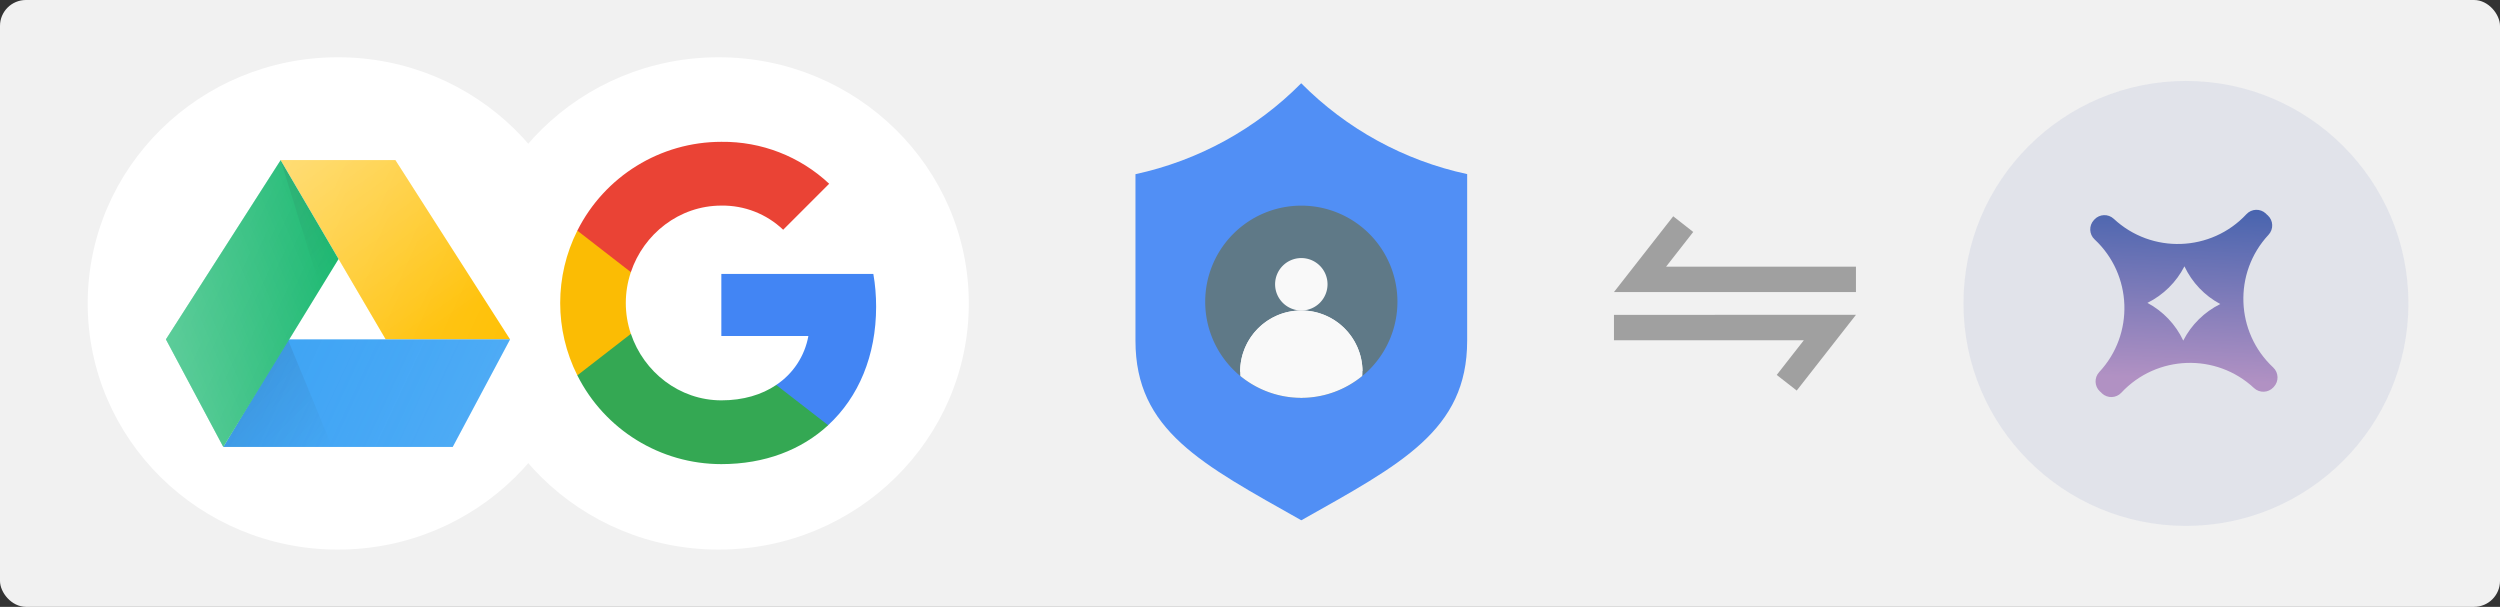 <?xml version="1.0" encoding="UTF-8" standalone="no"?>
<svg
   xmlns:dc="http://purl.org/dc/elements/1.1/"
   xmlns:cc="http://creativecommons.org/ns#"
   xmlns:rdf="http://www.w3.org/1999/02/22-rdf-syntax-ns#"
   xmlns:svg="http://www.w3.org/2000/svg"
   xmlns="http://www.w3.org/2000/svg"
   xmlns:sodipodi="http://sodipodi.sourceforge.net/DTD/sodipodi-0.dtd"
   xmlns:inkscape="http://www.inkscape.org/namespaces/inkscape"
   width="156.215mm"
   height="37.919mm"
   viewBox="0 0 156.215 37.919"
   version="1.1"
   id="svg8"
   inkscape:version="1.0.1 (3bc2e813f5, 2020-09-07)"
   sodipodi:docname="google-billboard.svg">
  <rect x="0" y="0" width="156.215" height="37.919" fill="#333333" stroke="none"/>
  <defs
     id="defs2">
    <linearGradient
       id="paint0_linear"
       x1="20.273"
       y1="33.012"
       x2="21.306"
       y2="10.172"
       gradientUnits="userSpaceOnUse"
       gradientTransform="matrix(0.662,0,0,0.662,155.909,129.527)">
      <stop
         offset="0.206"
         stop-color="#B191C3"
         id="stop1237" />
      <stop
         offset="1"
         stop-color="#3C5FAC"
         id="stop1239" />
    </linearGradient>
  </defs>
  <sodipodi:namedview
     id="base"
     pagecolor="#ffffff"
     bordercolor="#666666"
     borderopacity="1.0"
     inkscape:pageopacity="0.0"
     inkscape:pageshadow="2"
     inkscape:zoom="1.6327361"
     inkscape:cx="227.7616"
     inkscape:cy="191.90073"
     inkscape:document-units="mm"
     inkscape:current-layer="layer1"
     inkscape:document-rotation="0"
     showgrid="false"
     inkscape:window-width="1920"
     inkscape:window-height="1017"
     inkscape:window-x="0"
     inkscape:window-y="0"
     inkscape:window-maximized="1"
     fit-margin-top="0"
     fit-margin-left="0"
     fit-margin-right="0"
     fit-margin-bottom="0" />
  <g
     inkscape:label="Capa 1"
     inkscape:groupmode="layer"
     id="layer1"
     transform="translate(-33.22,-124.558)">
    <g
       id="g1104"
       transform="matrix(0.896,0,0,0.896,47.822,131.788)" />
    <g
       id="g1106"
       transform="matrix(0.896,0,0,0.896,47.822,131.788)" />
    <g
       id="g1108"
       transform="matrix(0.896,0,0,0.896,47.822,131.788)" />
    <g
       id="g1110"
       transform="matrix(0.896,0,0,0.896,47.822,131.788)" />
    <g
       id="g1112"
       transform="matrix(0.896,0,0,0.896,47.822,131.788)" />
    <g
       id="g1114"
       transform="matrix(0.896,0,0,0.896,47.822,131.788)" />
    <g
       id="g1116"
       transform="matrix(0.896,0,0,0.896,47.822,131.788)" />
    <g
       id="g1118"
       transform="matrix(0.896,0,0,0.896,47.822,131.788)" />
    <g
       id="g1120"
       transform="matrix(0.896,0,0,0.896,47.822,131.788)" />
    <g
       id="g1122"
       transform="matrix(0.896,0,0,0.896,47.822,131.788)" />
    <g
       id="g1124"
       transform="matrix(0.896,0,0,0.896,47.822,131.788)" />
    <g
       id="g1126"
       transform="matrix(0.896,0,0,0.896,47.822,131.788)" />
    <g
       id="g1128"
       transform="matrix(0.896,0,0,0.896,47.822,131.788)" />
    <g
       id="g1130"
       transform="matrix(0.896,0,0,0.896,47.822,131.788)" />
    <g
       id="g1132"
       transform="matrix(0.896,0,0,0.896,47.822,131.788)" />
    <g
       id="g1948">
      <rect
         style="fill:#f1f1f1;fill-opacity:1;stroke:none;stroke-width:3.44"
         id="rect1328"
         width="156.215"
         height="37.919"
         x="33.22"
         y="124.558"
         ry="1.62" />
      <g
         id="g7959"
         transform="matrix(1.092,0,0,1.092,97.619,-987.748)">
        <path
           d="m 15.484,1023.359 c -2.59,2.617 -5.886,4.424 -9.484,5.203 v 9.533 c 0,5.133 3.793,7.058 9.482,10.268 h 0.016 c 5.689,-3.209 9.482,-5.135 9.482,-10.268 v -9.537 c -3.603,-0.775 -6.902,-2.582 -9.496,-5.199 z"
           id="path5230"
           style="fill:#518ff5;fill-opacity:1;stroke:none;stroke-width:1;stroke-linecap:round;stroke-linejoin:round" />
        <path
           d="m 20.99,1035.862 a 5.5,5.5 0 0 1 -5.5,5.5 5.5,5.5 0 0 1 -5.5,-5.5 5.5,5.5 0 0 1 5.5,-5.5 5.5,5.5 0 0 1 5.5,5.5 z"
           id="circle5232"
           style="fill:#5f7987;fill-opacity:1;stroke:none;stroke-width:1;stroke-linecap:round;stroke-linejoin:round" />
        <path
           d="m 11.99,1039.862 c 2e-5,-1.924 1.553,-3.488 3.478,-3.5 1.924,-0.012 3.498,1.531 3.522,3.455 l -3.5,1.523 z"
           id="path5234"
           style="fill:#f9f9f9;fill-opacity:1;stroke:none;stroke-width:1;stroke-linecap:round;stroke-linejoin:round" />
        <path
           d="m 16.99,1034.862 a 1.5,1.5 0 0 1 -1.5,1.5 1.5,1.5 0 0 1 -1.5,-1.5 1.5,1.5 0 0 1 1.5,-1.5 1.5,1.5 0 0 1 1.5,1.5 z"
           id="circle5236"
           style="fill:#f9f9f9;fill-opacity:1;stroke:none;stroke-width:1;stroke-linecap:round;stroke-linejoin:round" />
        <path
           d="m 15.491,1036.361 a 3.5,3.5 0 0 0 -3.5,3.5 3.5,3.5 0 0 0 0.008,0.248 5.5,5.5 0 0 0 3.492,1.252 5.5,5.5 0 0 0 3.488,-1.252 3.5,3.5 0 0 0 0.012,-0.248 3.5,3.5 0 0 0 -3.5,-3.5 z"
           id="path5774"
           style="opacity:1;fill:#f9f9f9;fill-opacity:1;stroke:none;stroke-width:2;stroke-linecap:butt;stroke-linejoin:miter;stroke-opacity:1" />
      </g>
      <ellipse
         style="fill:#ffffff;fill-opacity:1;stroke:none;stroke-width:2.813"
         id="ellipse1271"
         cx="54.334"
         cy="143.518"
         rx="15.634"
         ry="15.382" />
      <g
         id="g1279"
         transform="translate(-7.854,-62.053)">
        <ellipse
           style="fill:#ffffff;fill-opacity:1;stroke:none;stroke-width:2.813"
           id="path1269"
           cx="85.977"
           cy="205.571"
           rx="15.634"
           ry="15.382" />
        <g
           id="g1206"
           transform="matrix(0.037,0,0,0.037,76.08,195.473)">
          <path
             d="m 533.5,278.4 c 0,-18.5 -1.5,-37.1 -4.7,-55.3 H 272.1 v 104.8 h 147 c -6.1,33.8 -25.7,63.7 -54.4,82.7 v 68 h 87.7 c 51.5,-47.4 81.1,-117.4 81.1,-200.2 z"
             fill="#4285f4"
             id="path1186" />
          <path
             d="m 272.1,544.3 c 73.4,0 135.3,-24.1 180.4,-65.7 l -87.7,-68 c -24.4,16.6 -55.9,26 -92.6,26 -71,0 -131.2,-47.9 -152.8,-112.3 H 28.9 v 70.1 c 46.2,91.9 140.3,149.9 243.2,149.9 z"
             fill="#34a853"
             id="path1188" />
          <path
             d="m 119.3,324.3 c -11.4,-33.8 -11.4,-70.4 0,-104.2 V 150 H 28.9 c -38.6,76.9 -38.6,167.5 0,244.4 z"
             fill="#fbbc04"
             id="path1190" />
          <path
             d="m 272.1,107.7 c 38.8,-0.6 76.3,14 104.4,40.8 L 454.2,70.8 C 405,24.6 339.7,-0.8 272.1,0 169.2,0 75.1,58 28.9,150 l 90.4,70.1 c 21.5,-64.5 81.8,-112.4 152.8,-112.4 z"
             fill="#ea4335"
             id="path1192" />
        </g>
      </g>
      <g
         id="g1102"
         transform="matrix(0.896,0,0,0.896,43.588,132.772)">
        <path
           id="XMLID_1454_"
           style="fill:#ffc107"
           d="M 15.327,14.5 H 24 L 16,2 H 8 Z" />
        <path
           id="XMLID_1306_"
           style="fill:#2196f3"
           d="M 8.5,14.5 4,22 h 16 l 4,-7.5 z" />
        <linearGradient
           gradientUnits="userSpaceOnUse"
           id="SVGID_1_"
           x1="5.5"
           x2="10.794"
           y1="17.5"
           y2="22.794">
          <stop
             offset="0"
             style="stop-color:#000000;stop-opacity:0.1"
             id="stop1062" />
          <stop
             offset="1"
             style="stop-color:#000000;stop-opacity:0"
             id="stop1064" />
        </linearGradient>
        <path
           id="polygon1067"
           style="fill:url(#SVGID_1_)"
           d="M 8.5,14.5 11.588,22 H 4 Z" />
        <path
           id="XMLID_1451_"
           style="fill:#00b060"
           d="M 12.04,8.892 8,2 0,14.5 4,22 Z" />
        <linearGradient
           gradientUnits="userSpaceOnUse"
           id="SVGID_2_"
           x1="6.454"
           x2="12.319"
           y1="3.546"
           y2="9.41">
          <stop
             offset="0"
             style="stop-color:#000000;stop-opacity:0.1"
             id="stop1070" />
          <stop
             offset="1"
             style="stop-color:#000000;stop-opacity:0"
             id="stop1072" />
        </linearGradient>
        <path
           id="polygon1075"
           style="fill:url(#SVGID_2_)"
           d="m 8,2 2.774,8.956 1.266,-2.064 z" />
        <linearGradient
           gradientUnits="userSpaceOnUse"
           id="XMLID_20_"
           x1="10.895"
           x2="19.395"
           y1="1.448"
           y2="13.573">
          <stop
             offset="0"
             style="stop-color:#FFFFFF;stop-opacity:0.3"
             id="stop1077" />
          <stop
             offset="1"
             style="stop-color:#FFFFFF;stop-opacity:0"
             id="stop1079" />
        </linearGradient>
        <path
           id="XMLID_1308_"
           style="fill:url(#XMLID_20_)"
           d="M 15.327,14.5 H 24 L 16,2 H 8 Z" />
        <linearGradient
           gradientUnits="userSpaceOnUse"
           id="XMLID_21_"
           x1="7.222"
           x2="20.778"
           y1="15.09"
           y2="21.41">
          <stop
             offset="0"
             style="stop-color:#FFFFFF;stop-opacity:0"
             id="stop1083" />
          <stop
             offset="1"
             style="stop-color:#FFFFFF;stop-opacity:0.2"
             id="stop1085" />
        </linearGradient>
        <path
           id="XMLID_1307_"
           style="fill:url(#XMLID_21_)"
           d="M 8.5,14.5 4,22 h 16 l 4,-7.5 z" />
        <linearGradient
           gradientUnits="userSpaceOnUse"
           id="XMLID_22_"
           x1="0.19"
           x2="11.878"
           y1="14.485"
           y2="9.485">
          <stop
             offset="0"
             style="stop-color:#FFFFFF;stop-opacity:0.2"
             id="stop1089" />
          <stop
             offset="1"
             style="stop-color:#FFFFFF;stop-opacity:0"
             id="stop1091" />
        </linearGradient>
        <path
           id="XMLID_1305_"
           style="fill:url(#XMLID_22_)"
           d="M 12.04,8.892 8,2 0,14.5 4,22 Z" />
        <linearGradient
           gradientUnits="userSpaceOnUse"
           id="SVGID_3_"
           x1="2.744"
           x2="22.457"
           y1="8.616"
           y2="17.809">
          <stop
             offset="0"
             style="stop-color:#FFFFFF;stop-opacity:0.2"
             id="stop1095" />
          <stop
             offset="1"
             style="stop-color:#FFFFFF;stop-opacity:0"
             id="stop1097" />
        </linearGradient>
        <path
           d="M 16,2 H 8 L 0,14.5 4,22 h 16 l 4,-7.5 z M 8.6,14.5 12.04,8.892 15.327,14.5 Z"
           fill="url(#SVGID_3_)"
           id="path1100"
           style="fill:url(#SVGID_3_)" />
      </g>
      <circle
         opacity="0.1"
         cx="169.811"
         cy="143.518"
         r="13.902"
         fill="#586bb2"
         id="circle1233"
         style="stroke-width:0.662" />
      <path
         d="m 175.262,147.519 c -2.366,-2.205 -2.496,-5.924 -0.29,-8.29 0.323,-0.346 0.303,-0.889 -0.043,-1.21 -0.021,-0.02 -0.044,-0.039 -0.067,-0.057 -0.02,-0.021 -0.039,-0.043 -0.061,-0.064 -0.346,-0.323 -0.889,-0.303 -1.21,0.043 -2.205,2.366 -5.924,2.496 -8.29,0.29 -0.346,-0.323 -0.889,-0.303 -1.21,0.043 -0.005,0.007 -0.01,0.011 -0.015,0.018 -0.005,0.005 -0.011,0.01 -0.016,0.016 -0.323,0.346 -0.303,0.889 0.043,1.21 2.366,2.205 2.496,5.924 0.29,8.29 -0.323,0.346 -0.303,0.889 0.043,1.21 0.021,0.02 0.044,0.039 0.067,0.057 0.02,0.021 0.039,0.043 0.061,0.064 0.346,0.323 0.889,0.303 1.21,-0.043 2.205,-2.366 5.924,-2.496 8.29,-0.29 0.346,0.323 0.889,0.303 1.21,-0.043 0.005,-0.007 0.01,-0.011 0.015,-0.018 0.005,-0.005 0.011,-0.01 0.016,-0.016 0.321,-0.344 0.303,-0.887 -0.043,-1.21 z m -5.619,-1.679 c -0.472,-1.005 -1.261,-1.835 -2.24,-2.356 0.994,-0.492 1.809,-1.295 2.314,-2.284 0.472,1.005 1.261,1.835 2.24,2.356 -0.994,0.492 -1.809,1.295 -2.314,2.284 z"
         fill="url(#paint0_linear)"
         id="path1235"
         style="fill:url(#paint0_linear);stroke-width:0.662" />
      <path
         id="path1883"
         style="color:#000000;font-style:normal;font-variant:normal;font-weight:normal;font-stretch:normal;font-size:medium;line-height:normal;font-family:sans-serif;font-variant-ligatures:normal;font-variant-position:normal;font-variant-caps:normal;font-variant-numeric:normal;font-variant-alternates:normal;font-variant-east-asian:normal;font-feature-settings:normal;font-variation-settings:normal;text-indent:0;text-align:start;text-decoration:none;text-decoration-line:none;text-decoration-style:solid;text-decoration-color:#000000;letter-spacing:normal;word-spacing:normal;text-transform:none;writing-mode:lr-tb;direction:ltr;text-orientation:mixed;dominant-baseline:auto;baseline-shift:baseline;text-anchor:start;white-space:normal;shape-padding:0;shape-margin:0;inline-size:0;clip-rule:nonzero;display:inline;overflow:visible;visibility:visible;opacity:1;isolation:auto;mix-blend-mode:normal;color-interpolation:sRGB;color-interpolation-filters:linearRGB;solid-color:#000000;solid-opacity:1;vector-effect:none;fill:#a0a0a0;fill-opacity:1;fill-rule:nonzero;stroke:none;stroke-width:1.587;stroke-linecap:butt;stroke-linejoin:miter;stroke-miterlimit:4;stroke-dasharray:none;stroke-dashoffset:0;stroke-opacity:1;color-rendering:auto;image-rendering:auto;shape-rendering:auto;text-rendering:auto;enable-background:accumulate;stop-color:#000000;stop-opacity:1"
         d="m 137.773,138.073 -3.703,4.734 h 15.121 v -1.587 h -11.863 l 1.695,-2.168 z m -3.703,6.158 v 1.587 h 11.865 l -1.695,2.168 1.25,0.976 3.702,-4.732 z" />
    </g>
  </g>
</svg>
